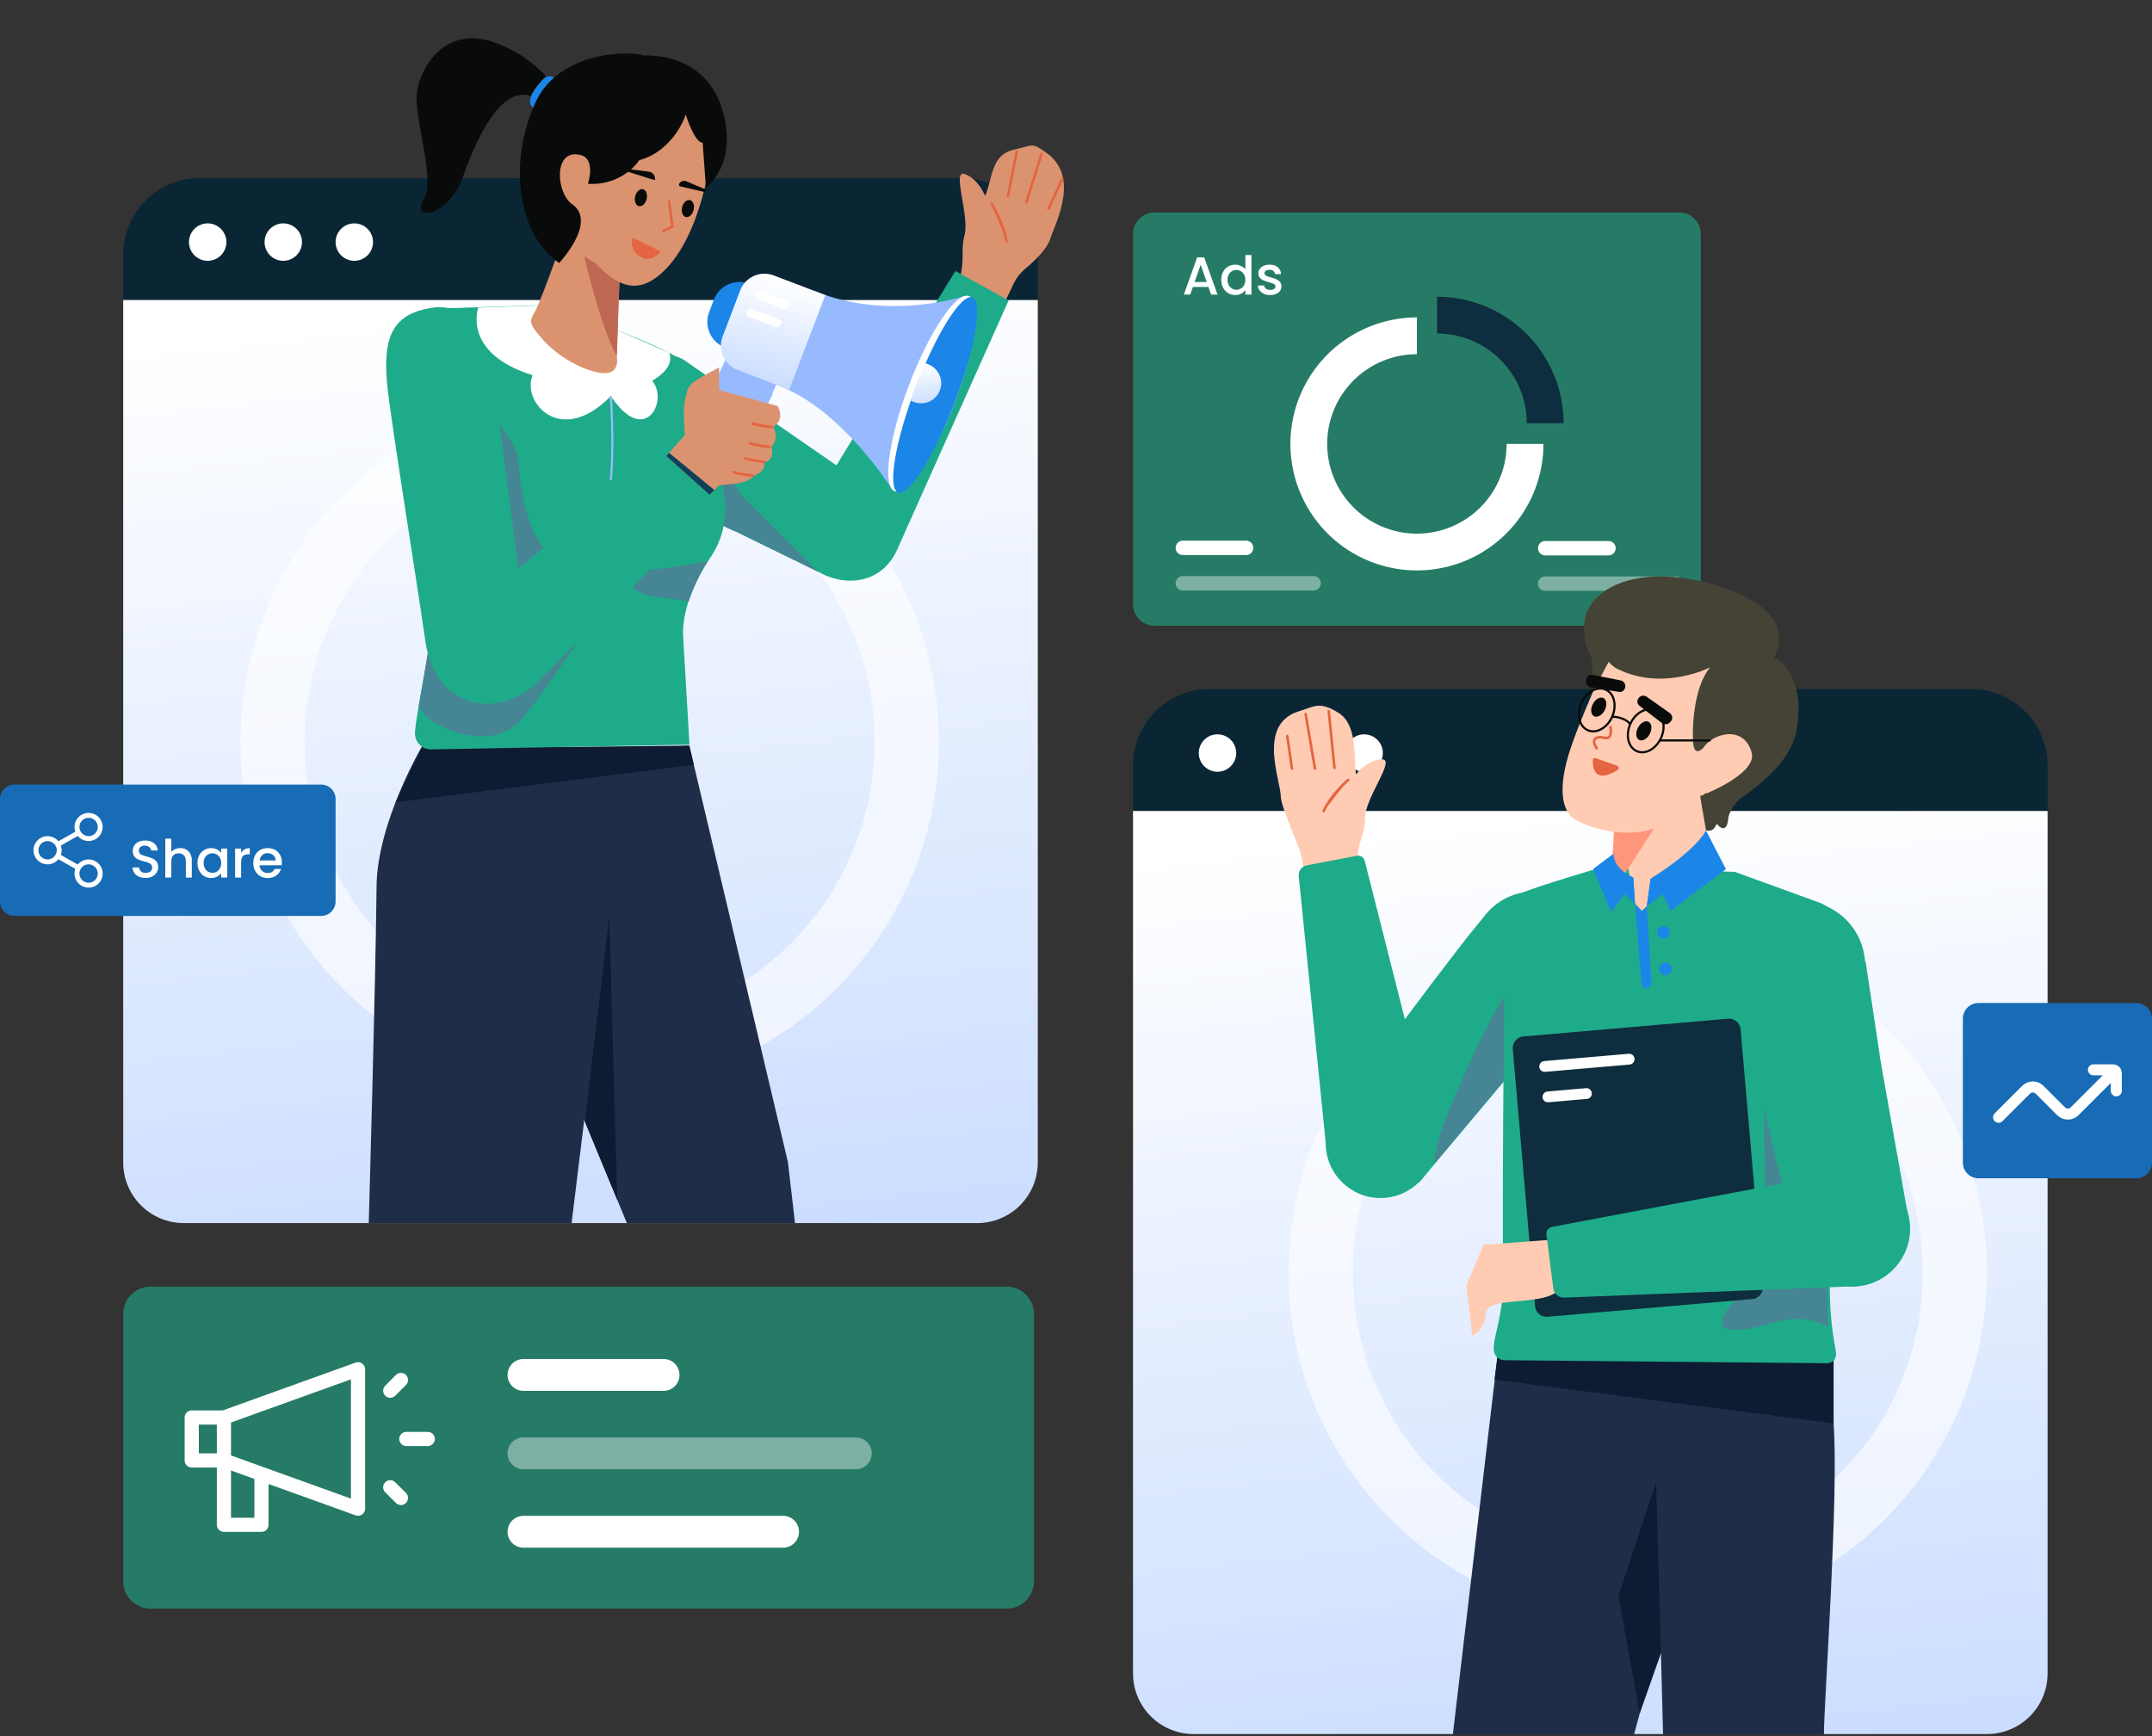 <svg width="487" height="393" viewBox="0 0 487 393" fill="none" xmlns="http://www.w3.org/2000/svg">
<rect x="0" y="0" width="487" height="393" fill="#333333" stroke="none"/>
<path d="M380.044 48.1H261.261C258.579 48.1 256.405 50.275 256.405 52.956V136.766C256.405 139.448 258.579 141.622 261.261 141.622H380.044C382.722 141.622 384.897 139.448 384.897 136.766V52.956C384.897 50.275 382.722 48.1 380.044 48.1Z" fill="#1EAB89" fill-opacity="0.6"/>
<path d="M273.467 64.952H269.95L269.346 66.668H267.907L270.917 58.256H272.512L275.521 66.668H274.071L273.467 64.952ZM273.08 63.828L271.715 59.924L270.337 63.828H273.08ZM276.371 63.308C276.371 62.639 276.508 62.047 276.782 61.531C277.064 61.016 277.443 60.617 277.918 60.335C278.401 60.045 278.937 59.9 279.525 59.9C279.961 59.9 280.387 59.996 280.807 60.19C281.233 60.375 281.572 60.625 281.822 60.939V57.724H283.212V66.668H281.822V65.665C281.596 65.987 281.282 66.253 280.879 66.463C280.484 66.672 280.029 66.777 279.513 66.777C278.933 66.777 278.401 66.632 277.918 66.342C277.443 66.043 277.064 65.633 276.782 65.109C276.508 64.577 276.371 63.977 276.371 63.308ZM281.822 63.332C281.822 62.873 281.725 62.474 281.532 62.136C281.346 61.797 281.101 61.539 280.795 61.362C280.488 61.185 280.158 61.096 279.803 61.096C279.449 61.096 279.119 61.185 278.812 61.362C278.506 61.531 278.257 61.785 278.063 62.124C277.878 62.454 277.785 62.849 277.785 63.308C277.785 63.767 277.878 64.17 278.063 64.516C278.257 64.863 278.506 65.129 278.812 65.315C279.126 65.492 279.457 65.58 279.803 65.58C280.158 65.58 280.488 65.492 280.795 65.315C281.101 65.137 281.346 64.879 281.532 64.541C281.725 64.194 281.822 63.791 281.822 63.332ZM287.439 66.777C286.915 66.777 286.444 66.684 286.025 66.499C285.614 66.305 285.287 66.048 285.046 65.725C284.804 65.395 284.675 65.028 284.659 64.625H286.085C286.109 64.907 286.242 65.145 286.484 65.338C286.734 65.524 287.044 65.617 287.415 65.617C287.801 65.617 288.099 65.544 288.309 65.399C288.526 65.246 288.635 65.053 288.635 64.819C288.635 64.569 288.514 64.384 288.273 64.263C288.039 64.142 287.664 64.009 287.149 63.864C286.649 63.727 286.242 63.594 285.928 63.465C285.614 63.336 285.339 63.139 285.106 62.873C284.88 62.607 284.768 62.256 284.768 61.822C284.768 61.467 284.872 61.145 285.082 60.854C285.292 60.557 285.589 60.323 285.976 60.154C286.371 59.984 286.822 59.9 287.33 59.9C288.087 59.9 288.695 60.093 289.155 60.48C289.622 60.859 289.872 61.378 289.904 62.039H288.526C288.502 61.741 288.381 61.503 288.164 61.326C287.946 61.149 287.652 61.06 287.281 61.06C286.919 61.06 286.641 61.129 286.447 61.266C286.254 61.403 286.157 61.584 286.157 61.809C286.157 61.987 286.222 62.136 286.351 62.256C286.48 62.377 286.637 62.474 286.822 62.547C287.008 62.611 287.281 62.696 287.644 62.8C288.127 62.929 288.523 63.062 288.829 63.199C289.143 63.328 289.413 63.522 289.638 63.779C289.864 64.037 289.981 64.38 289.989 64.807C289.989 65.185 289.884 65.524 289.675 65.822C289.465 66.12 289.167 66.354 288.78 66.523C288.402 66.692 287.955 66.777 287.439 66.777Z" fill="white"/>
<path d="M345.121 100.473C345.121 105.312 343.686 110.043 340.997 114.067C338.309 118.091 334.487 121.228 330.016 123.08C325.544 124.932 320.624 125.416 315.877 124.472C311.131 123.528 306.771 121.198 303.348 117.775C299.927 114.353 297.596 109.993 296.651 105.246C295.708 100.5 296.192 95.579 298.044 91.108C299.896 86.637 303.033 82.815 307.056 80.126C311.081 77.438 315.812 76.002 320.651 76.002" stroke="white" stroke-width="8.327" stroke-miterlimit="10"/>
<path d="M325.209 71.323C331.699 71.323 337.923 73.902 342.512 78.491C347.101 83.079 349.679 89.304 349.679 95.793" stroke="#0E2D3E" stroke-width="8.327" stroke-miterlimit="10"/>
<path d="M267.677 123.997H281.999" stroke="white" stroke-width="3.257" stroke-miterlimit="10" stroke-linecap="round"/>
<path opacity="0.4" d="M267.677 132.015H297.276" stroke="white" stroke-width="3.257" stroke-miterlimit="10" stroke-linecap="round"/>
<path d="M349.679 124.078H364.002" stroke="white" stroke-width="3.257" stroke-miterlimit="10" stroke-linecap="round"/>
<path opacity="0.4" d="M349.679 132.096H379.279" stroke="white" stroke-width="3.257" stroke-miterlimit="10" stroke-linecap="round"/>
<path d="M45.151 40.306H217.585C222.165 40.306 226.557 42.125 229.795 45.363C233.034 48.602 234.853 52.994 234.853 57.574V67.909H27.883V57.574C27.883 52.994 29.703 48.602 32.941 45.363C36.179 42.125 40.572 40.306 45.151 40.306Z" fill="#0A2635"/>
<path d="M27.883 67.909H234.853V263.108C234.853 266.746 233.408 270.235 230.835 272.808C228.263 275.38 224.773 276.826 221.135 276.826H41.601C37.963 276.826 34.474 275.38 31.901 272.808C29.328 270.235 27.883 266.746 27.883 263.108V67.909Z" fill="url(#paint0_linear_867_1270)"/>
<path opacity="0.6" d="M133.429 239.614C173.062 239.614 205.191 207.485 205.191 167.851C205.191 128.218 173.062 96.089 133.429 96.089C93.795 96.089 61.666 128.218 61.666 167.851C61.666 207.485 93.795 239.614 133.429 239.614Z" stroke="white" stroke-width="14.528" stroke-miterlimit="10"/>
<path d="M46.998 59.028C49.338 59.028 51.234 57.132 51.234 54.792C51.234 52.453 49.338 50.557 46.998 50.557C44.659 50.557 42.763 52.453 42.763 54.792C42.763 57.132 44.659 59.028 46.998 59.028Z" fill="white"/>
<path d="M64.106 59.028C66.446 59.028 68.342 57.132 68.342 54.792C68.342 52.453 66.446 50.557 64.106 50.557C61.767 50.557 59.871 52.453 59.871 54.792C59.871 57.132 61.767 59.028 64.106 59.028Z" fill="white"/>
<path d="M80.181 59.028C82.52 59.028 84.417 57.132 84.417 54.792C84.417 52.453 82.52 50.557 80.181 50.557C77.842 50.557 75.945 52.453 75.945 54.792C75.945 57.132 77.842 59.028 80.181 59.028Z" fill="white"/>
<path d="M273.673 155.95H446.108C450.685 155.95 455.077 157.77 458.317 161.008C461.557 164.246 463.373 168.639 463.373 173.218V183.554H256.405V173.218C256.405 168.639 258.224 164.246 261.462 161.008C264.701 157.77 269.093 155.95 273.673 155.95Z" fill="#0A2635"/>
<path d="M256.405 183.554H463.373V378.753C463.373 382.391 461.929 385.88 459.358 388.453C456.786 391.025 453.295 392.471 449.658 392.471H270.123C266.485 392.471 262.995 391.025 260.423 388.453C257.85 385.88 256.405 382.391 256.405 378.753V183.554Z" fill="url(#paint1_linear_867_1270)"/>
<path opacity="0.6" d="M370.642 359.774C410.277 359.774 442.404 327.645 442.404 288.012C442.404 248.379 410.277 216.25 370.642 216.25C331.009 216.25 298.88 248.379 298.88 288.012C298.88 327.645 331.009 359.774 370.642 359.774Z" stroke="white" stroke-width="14.528" stroke-miterlimit="10"/>
<path d="M275.52 174.673C277.859 174.673 279.756 172.777 279.756 170.437C279.756 168.098 277.859 166.202 275.52 166.202C273.181 166.202 271.284 168.098 271.284 170.437C271.284 172.777 273.181 174.673 275.52 174.673Z" fill="white"/>
<path d="M292.628 174.673C294.967 174.673 296.864 172.777 296.864 170.437C296.864 168.098 294.967 166.202 292.628 166.202C290.289 166.202 288.393 168.098 288.393 170.437C288.393 172.777 290.289 174.673 292.628 174.673Z" fill="white"/>
<path d="M308.703 174.673C311.042 174.673 312.939 172.777 312.939 170.437C312.939 168.098 311.042 166.202 308.703 166.202C306.364 166.202 304.468 168.098 304.468 170.437C304.468 172.777 306.364 174.673 308.703 174.673Z" fill="white"/>
<path d="M338.991 306.072L328.785 392.519H369.791L393.192 306.585L338.991 306.072Z" fill="#1F2D49"/>
<path d="M371.077 387.794L366.254 361.255L375.815 332.28H390.631L371.077 387.794Z" fill="#0D1B33"/>
<path d="M414.95 306.585C414.66 311.773 414.66 316.974 414.95 322.162C416.147 338.932 412.728 386.075 412.757 392.519H376.348C376.195 383.591 373.928 306.952 373.928 306.952L414.95 306.585Z" fill="#1F2D49"/>
<path d="M338.214 312.267L414.95 322.162V306.585L338.991 306.072L338.214 312.267Z" fill="#0D1B33"/>
<path d="M352.759 218.398C354.901 207.825 349.864 208.097 348.188 206.416C348.188 206.416 341.9 201.231 337.108 206.064C332.036 211.177 302.962 250.896 302.962 250.896L321.154 267.627L324.573 263.546L333.431 252.982L342.904 241.692L344.081 240.406L356.862 225.931C356.862 225.931 351.548 223.965 352.759 218.398Z" fill="#1EAB89"/>
<path d="M360.367 220.2C362.819 212.879 358.872 204.955 351.551 202.503C344.229 200.051 336.306 203.998 333.854 211.32C331.402 218.641 335.349 226.564 342.671 229.016C349.992 231.468 357.915 227.521 360.367 220.2Z" fill="#1EAB89"/>
<path d="M343.914 240.35C344.28 238.141 345.014 233.721 345.803 229.692L350.001 210.196C350.001 210.196 338.728 226.856 333.535 238.461C329.689 247.157 325.228 256.02 324.49 263.518L333.346 252.954L342.82 241.664L343.914 240.35Z" fill="#468593"/>
<path d="M307.381 199.411C306.435 190.47 308.868 190.036 308.901 185.188C308.918 180.451 316.072 171.68 312.659 171.858C309.248 172.035 306.852 175.295 306.852 175.295C306.346 171.045 307.201 163.973 302.852 161.304C298.503 158.636 297.479 159.928 293.938 160.989C284.484 163.892 289.761 176.402 289.858 180.367C289.943 182.862 294.332 192.195 294.531 193.917L295.928 200.554L307.381 199.411Z" fill="#FFCCB3"/>
<path d="M301.993 173.793L300.7 160.959L301.993 173.793Z" fill="#E56441"/>
<path d="M301.993 173.793L300.7 160.959" stroke="#E56441" stroke-width="0.582" stroke-linecap="round"/>
<path d="M297.571 173.936L295.468 161.607L297.571 173.936Z" fill="#E56441"/>
<path d="M297.571 173.936L295.468 161.607" stroke="#E56441" stroke-width="0.582" stroke-linecap="round"/>
<path d="M292.375 173.964L291.312 166.586L292.375 173.964Z" fill="#E56441"/>
<path d="M292.375 173.964L291.312 166.586" stroke="#E56441" stroke-width="0.582" stroke-linecap="round"/>
<path d="M299.542 183.591C301.087 179.981 305.095 176.505 305.095 176.505L299.542 183.591Z" fill="#E56441"/>
<path d="M299.542 183.591C301.087 179.981 305.095 176.505 305.095 176.505" stroke="#E56441" stroke-width="0.582" stroke-linecap="round"/>
<path d="M323.945 254.461L308.818 194.743C308.712 194.384 308.478 194.078 308.159 193.883C307.841 193.688 307.462 193.617 307.095 193.685L295.688 195.859C295.142 195.969 294.658 196.278 294.328 196.726C293.998 197.173 293.846 197.727 293.902 198.28L300.186 260.369L323.945 254.461Z" fill="#1EAB89"/>
<path d="M312.406 271.149C319.247 271.149 324.793 265.603 324.793 258.762C324.793 251.92 319.247 246.374 312.406 246.374C305.564 246.374 300.018 251.92 300.018 258.762C300.018 265.603 305.564 271.149 312.406 271.149Z" fill="#1EAB89"/>
<path d="M362.412 196.3C362.412 196.3 348.251 200.478 344.688 201.969C341.124 203.459 340.887 209.422 340.649 213.645C340.483 216.604 339.923 261.367 340.143 289.509C340.19 295.521 339.069 299.336 338.348 302.677C338.151 303.568 338.044 304.476 338.029 305.388C338.024 305.708 338.083 306.026 338.202 306.324C338.32 306.621 338.497 306.893 338.72 307.122C338.944 307.352 339.211 307.535 339.506 307.661C339.8 307.787 340.117 307.853 340.437 307.857L412.936 308.535C412.936 308.535 416.152 309.002 415.377 305.334C414.607 301.322 414.185 297.251 414.118 293.166C413.391 263.937 413.256 214.985 412.941 212.668C412.466 209.19 416.2 206.195 412.151 204.444L392.602 197.332L362.412 196.3Z" fill="#1EAB89"/>
<path d="M398.626 228.61C398.626 228.61 399.725 269.124 399.493 282.629C399.352 291.044 389.73 294.608 389.701 299.481C389.686 302.363 397.478 300.57 400.916 299.449C408.65 296.93 413.74 300.352 413.74 300.352L411.677 226.525L398.626 228.61Z" fill="#468593"/>
<path d="M365.685 181.981L370.007 204.561L371.535 206.177C371.535 206.177 370.93 206.901 372.667 205.159C376.763 201.052 387.551 196.047 387.105 194.435C386.466 192.124 384.611 177.73 384.611 177.73L365.685 181.981Z" fill="#FFCCB3"/>
<path d="M365.508 183.482H376.898L364.387 202.914L365.508 183.482Z" fill="#FF967C"/>
<path d="M398.49 173.65C401.817 165.408 391.652 164.362 389.895 164.254C388.137 164.145 389.313 150.809 389.313 150.809C389.313 150.809 371.349 141.76 366.276 143.916C366.276 143.916 358.993 158.992 355.551 169.012C352.11 179.031 353.597 184.424 357.211 185.882C362.005 188.303 368.302 189.072 372.805 187.958C380.824 185.976 385.914 179.575 385.914 179.575C386.049 179.555 386.127 179.546 386.127 179.546C386.127 179.546 395.352 181.435 398.49 173.65Z" fill="#FFCCB3"/>
<path d="M393.662 180.894C400.146 176.369 405.599 171.309 406.631 164.888C408.713 151.949 401.454 148.821 401.454 148.821C406.282 139.653 395.27 134.701 389.589 132.852C370.815 126.743 359.368 133.372 358.569 140.638C358.23 143.68 358.718 146.532 360.261 148.87C360.208 151.113 360.44 153.353 360.952 155.537L364.055 149.793C364.663 150.573 365.461 151.184 366.373 151.566C376.57 156.425 387.032 151.039 387.032 151.039C382.955 155.751 382.926 166.184 383.187 168.364C383.565 171.506 385.507 169.21 385.507 169.21C387.42 166.121 394.529 163.869 396.389 170.275C397.841 175.267 384.747 180.18 384.747 180.18L386.059 187.959C388.5 188.458 388.137 185.879 388.786 186.74C389.434 187.601 390.81 188.155 391.076 185.513C391.342 182.871 393.667 180.891 393.667 180.891L393.662 180.894Z" fill="#454336"/>
<path d="M373.349 166.11C373.936 164.976 373.809 163.745 373.066 163.36C372.323 162.976 371.245 163.584 370.658 164.718C370.072 165.852 370.199 167.083 370.942 167.468C371.685 167.852 372.763 167.244 373.349 166.11Z" fill="#080B09"/>
<path d="M363.144 160.748C363.731 159.614 363.604 158.383 362.861 157.998C362.118 157.614 361.04 158.222 360.453 159.356C359.866 160.49 359.993 161.721 360.736 162.106C361.48 162.49 362.558 161.882 363.144 160.748Z" fill="#080B09"/>
<path d="M364.433 164.524C364.433 164.524 365.084 167.484 363.124 167C361.269 166.474 359.891 167.276 361.344 169.363" stroke="#E56441" stroke-width="0.582" stroke-linecap="round"/>
<path d="M360.998 171.817L361.005 171.82L361.013 171.823C362.146 172.216 364.408 173.001 365.905 173.549L365.908 173.55C365.956 173.567 365.999 173.597 366.032 173.637C366.065 173.677 366.085 173.725 366.093 173.776C366.1 173.827 366.093 173.879 366.072 173.927C366.053 173.972 366.021 174.013 365.981 174.042C365.543 174.324 364.979 174.647 364.381 174.897C363.777 175.149 363.158 175.317 362.607 175.303C362.067 175.289 361.601 175.1 361.263 174.639C360.916 174.165 360.68 173.372 360.687 172.101L360.688 172.081L360.684 172.062C360.679 172.022 360.683 171.981 360.698 171.943C360.713 171.906 360.738 171.873 360.77 171.847C360.802 171.823 360.839 171.807 360.88 171.801C360.92 171.796 360.961 171.801 360.998 171.817Z" fill="#E56441" stroke="#E56441" stroke-width="0.484"/>
<path d="M378.2 163.156L378.034 163.345C377.815 163.643 377.487 163.841 377.123 163.897C376.758 163.953 376.386 163.864 376.087 163.647L371.057 159.784C370.806 159.608 370.63 159.343 370.564 159.042C370.499 158.742 370.549 158.428 370.704 158.164C370.791 157.996 370.914 157.85 371.062 157.734C371.21 157.617 371.381 157.534 371.564 157.488C371.746 157.443 371.937 157.437 372.122 157.471C372.308 157.504 372.483 157.577 372.639 157.684L377.837 161.357C377.981 161.449 378.105 161.57 378.202 161.711C378.299 161.852 378.366 162.012 378.4 162.18C378.434 162.348 378.434 162.521 378.4 162.688C378.365 162.856 378.298 163.015 378.2 163.156Z" fill="#080B09"/>
<path d="M360.517 152.76L366.761 153.993C366.945 154.031 367.119 154.109 367.271 154.22C367.423 154.331 367.551 154.473 367.644 154.637C367.737 154.8 367.794 154.982 367.812 155.169C367.83 155.357 367.808 155.546 367.747 155.724C367.662 156.02 367.469 156.272 367.207 156.432C366.944 156.592 366.632 156.647 366.33 156.587L360.064 155.605C359.701 155.538 359.38 155.331 359.169 155.028C358.959 154.725 358.876 154.351 358.941 153.988L358.963 153.736C358.998 153.569 359.066 153.41 359.164 153.27C359.262 153.129 359.387 153.009 359.532 152.918C359.677 152.827 359.839 152.766 360.009 152.739C360.178 152.712 360.351 152.718 360.517 152.76Z" fill="#080B09"/>
<path d="M391.066 230.568L344.725 234.582C343.285 234.707 342.219 235.975 342.344 237.415L347.387 295.644C347.512 297.083 348.78 298.15 350.22 298.025L396.558 294.011C398.001 293.887 399.066 292.618 398.94 291.179L393.899 232.95C393.773 231.51 392.505 230.444 391.066 230.568Z" fill="#0E2D3E"/>
<path d="M349.564 241.374L368.674 239.72" stroke="white" stroke-width="2.445" stroke-miterlimit="10" stroke-linecap="round"/>
<path d="M350.3 248.259L359.011 247.504" stroke="white" stroke-width="2.445" stroke-miterlimit="10" stroke-linecap="round"/>
<path d="M413.275 215.84C406.142 206.908 402.936 211.186 400.427 211.404C400.427 211.404 391.938 212.986 392.606 220.167C393.313 227.766 405.808 278.402 405.808 278.402L432.026 276.431L430.781 269.449L428.224 255.067L425.498 239.691L425.251 237.86L422.186 217.631C422.186 217.631 416.97 220.61 413.275 215.84Z" fill="#1EAB89"/>
<path d="M415.038 231.259C422.011 226.978 424.19 217.856 419.914 210.884C415.633 203.912 406.51 201.73 399.536 206.011C392.568 210.291 390.384 219.413 394.664 226.385C398.945 233.357 408.064 235.539 415.038 231.259Z" fill="#1EAB89"/>
<path d="M352.273 280.504L335.74 281.734L331.832 290.952L333.168 302.331C333.168 302.331 336.013 301.172 336.307 297.147C336.602 293.121 349.763 295.977 353.204 291.556" fill="#FFCCB3"/>
<path d="M415.338 265.593L351.194 277.685C350.808 277.773 350.469 278.002 350.242 278.325C350.015 278.649 349.915 279.045 349.963 279.438L351.516 291.644C351.597 292.228 351.892 292.761 352.344 293.139C352.795 293.517 353.371 293.714 353.96 293.691L420.035 291.106L415.338 265.593Z" fill="#1EAB89"/>
<path d="M419.135 291.205C426.384 291.205 432.258 285.328 432.258 278.079C432.258 270.83 426.384 264.953 419.135 264.953C411.885 264.953 406.006 270.83 406.006 278.079C406.006 285.328 411.885 291.205 419.135 291.205Z" fill="#1EAB89"/>
<path d="M155.99 168.767L178.304 262.996L179.912 276.826H141.862L116.705 215.974L121.352 170.378L155.99 168.767Z" fill="#1F2D49"/>
<path d="M132.367 253.859L137.87 207.302L139.691 271.573L132.367 253.859Z" fill="#0D1B33"/>
<path d="M95.757 168.473C95.757 168.473 85.352 185.951 85.216 200.588C85.011 222.556 83.445 276.826 83.445 276.826H129.353L137.87 207.302L125.569 168.473H95.757Z" fill="#1F2D49"/>
<path d="M155.99 168.767L95.399 169.389L89.511 181.575L157.013 173.091L155.99 168.767Z" fill="#0D1B33"/>
<path d="M225.873 71.581L229.099 64.819C229.742 63.261 230.752 61.88 232.042 60.794C234.011 59.194 236.95 56.372 237.672 54.041C238.899 50.319 244.642 39.729 236.424 34.308C233.384 32.309 234.136 32.775 229.203 33.948C224.271 35.121 224.65 40.425 222.921 44.335C222.921 44.335 221.506 40.58 218.38 39.414C215.253 38.249 219.466 48.667 218.271 53.234C217.077 57.801 219.12 58.975 215.734 67.284L225.873 71.581Z" fill="#DB936F"/>
<path d="M230.087 34.373L228.088 44.389L230.087 34.373Z" fill="#E56441"/>
<path d="M230.087 34.373L228.088 44.389" stroke="#E56441" stroke-width="0.584" stroke-linecap="round"/>
<path d="M235.693 34.833L232.273 45.784L235.693 34.833Z" fill="#E56441"/>
<path d="M235.693 34.833L232.273 45.784" stroke="#E56441" stroke-width="0.584" stroke-linecap="round"/>
<path d="M240.398 40.492L237.292 47.266L240.398 40.492Z" fill="#E56441"/>
<path d="M240.398 40.492L237.292 47.266" stroke="#E56441" stroke-width="0.584" stroke-linecap="round"/>
<path d="M224.415 46.173C224.415 46.173 227.197 50.671 227.754 54.577L224.415 46.173Z" fill="#E56441"/>
<path d="M224.415 46.173C224.415 46.173 227.197 50.671 227.754 54.577" stroke="#E56441" stroke-width="0.584" stroke-linecap="round"/>
<path d="M139.08 80.929C143.977 79.858 151.344 79.251 154.807 81.487L189.288 105.322L216.202 61.334L228.25 68L203.484 123.365C199.843 132.801 190.765 132.66 185.218 129.442L167.227 120.648L139.08 80.929Z" fill="#1EAB89"/>
<path d="M160.978 103.816C160.978 103.816 160.91 100.98 167.599 111.909L185.218 129.442L167.227 120.648C150.778 114.038 155.924 106.434 160.978 103.816Z" fill="#468593"/>
<path d="M138.72 74.34C138.72 74.34 150.934 79.173 152.799 80.665C154.664 82.157 156.435 94.333 159.605 100.114C162.776 105.895 167.414 116.566 160.64 126.367C153.865 136.168 154.586 143.952 154.586 143.952L156.028 168.538L97.647 169.614C97.133 169.63 96.621 169.537 96.146 169.34C95.671 169.144 95.242 168.849 94.89 168.475C94.537 168.101 94.267 167.656 94.099 167.17C93.931 166.684 93.868 166.167 93.914 165.655C94.563 158.487 97.526 148.42 97.759 137.006C98.075 121.536 98.311 69.847 98.311 69.847L123.743 69.049C128.865 69.932 138.72 74.34 138.72 74.34Z" fill="#1EAB89"/>
<path d="M160.245 126.949C160.245 126.949 152.282 128.661 145.671 129.005C139.061 129.349 142.496 134.497 148.567 135.129C154.637 135.762 155.813 136.195 155.813 136.195C156.913 132.946 158.401 129.841 160.245 126.949Z" fill="#468593"/>
<path d="M96.799 147.913L94.755 159.764C94.755 159.764 96.104 163.299 102.393 165.468C108.682 167.636 114.321 166.985 118.007 162.864C121.694 158.744 134.539 139.713 134.539 139.713L96.799 147.913Z" fill="#468593"/>
<path d="M108.32 90.976C108.32 90.976 116.828 98.734 117.329 104.489C117.829 110.245 118.986 126.292 129.92 127.893C143.322 129.854 146.83 131.765 140.618 133.266C134.405 134.768 120.305 132.335 120.305 138.771C120.305 143.352 114.826 146.779 112.073 144.277C109.321 141.774 87.397 103.738 108.32 90.976Z" fill="#468593"/>
<path d="M164.904 79.835L158.267 94.183L170.28 99.32L177.455 83.03L164.904 79.835Z" fill="#96BAFD"/>
<path d="M162.731 86.965L174.913 89.102L173.379 91.978L162.731 88.265V86.965Z" fill="#96BAFD"/>
<path d="M169.54 64.231C166.348 63.016 162.775 64.618 161.56 67.81L160.474 70.663C159.258 73.855 160.861 77.428 164.053 78.643C167.245 79.859 170.818 78.256 172.033 75.064L173.119 72.211C174.334 69.019 172.732 65.446 169.54 64.231Z" fill="#1C85E8"/>
<path d="M184.321 65.851C201.271 72.867 218.508 66.929 218.508 66.929L201.805 110.652C201.805 110.652 190.7 92.787 176.169 87.264C170.814 85.229 184.321 65.851 184.321 65.851Z" fill="#96BAFD"/>
<path d="M216.06 91.072C220.704 78.876 222.152 68.107 219.294 67.019C216.437 65.931 210.357 74.936 205.713 87.132C201.07 99.328 199.622 110.097 202.479 111.185C205.337 112.273 211.417 103.268 216.06 91.072Z" fill="white"/>
<path d="M216.062 91.07C220.705 78.875 222.487 68.233 220.042 67.302C217.596 66.371 211.85 75.504 207.207 87.699C202.564 99.895 200.782 110.537 203.227 111.468C205.672 112.399 211.418 103.267 216.062 91.07Z" fill="#1C85E8"/>
<path d="M175.068 62.328L186.768 66.783L178.616 88.196L166.916 83.741C166.197 83.467 165.539 83.055 164.98 82.527C164.421 81.999 163.97 81.366 163.656 80.664C163.341 79.962 163.168 79.205 163.145 78.436C163.123 77.667 163.253 76.902 163.526 76.183L167.51 65.718C167.784 65 168.197 64.342 168.725 63.782C169.252 63.223 169.886 62.773 170.588 62.458C171.289 62.143 172.046 61.97 172.815 61.947C173.584 61.925 174.35 62.055 175.068 62.328Z" fill="url(#paint2_linear_867_1270)"/>
<path d="M178.101 68.124L172.191 65.873C171.689 65.682 171.127 65.934 170.935 66.437C170.744 66.94 170.996 67.502 171.499 67.693L177.409 69.944C177.911 70.135 178.474 69.883 178.665 69.38C178.856 68.877 178.604 68.315 178.101 68.124Z" fill="white"/>
<path d="M176.136 72.17L170.226 69.919C169.723 69.728 169.161 69.98 168.969 70.483C168.778 70.986 169.03 71.548 169.533 71.739L175.443 73.99C175.946 74.181 176.508 73.929 176.699 73.426C176.89 72.923 176.638 72.361 176.136 72.17Z" fill="white"/>
<path d="M209.46 82.21L210.184 82.511C211.267 82.961 212.135 83.811 212.608 84.885C213.081 85.958 213.123 87.172 212.724 88.276C212.51 88.867 212.177 89.409 211.744 89.865C211.311 90.322 210.788 90.684 210.209 90.929C209.629 91.174 209.005 91.296 208.376 91.289C207.747 91.281 207.126 91.143 206.552 90.884L206.117 90.687C206.117 90.687 207.405 85.735 209.46 82.21Z" fill="url(#paint3_linear_867_1270)"/>
<path d="M149.372 104.788L154.981 98.464C154.981 98.464 154.471 92.855 154.981 90.713C155.491 88.572 155.49 87.653 156.918 86.531C158.346 85.41 162.731 83.166 162.731 83.166V88.265L175.95 91.886C175.95 91.886 177.883 94.956 174.913 96.634C176.568 99.127 174.529 101.204 174.529 101.204C174.529 101.204 175.577 104.055 172.977 104.6C172.977 104.6 173.439 106.738 170.626 107.643C170.626 107.643 169.791 109.045 166.436 109.464C165.513 109.58 162.732 109.83 162.732 109.83L157.429 115.088L149.372 104.788Z" fill="#DB936F"/>
<path d="M150.754 103.23L160.55 111.994L161.653 110.9L151.413 102.487L150.754 103.23Z" fill="#0E405B"/>
<path d="M174.65 96.639C174.65 96.639 171.724 96.37 170.34 95.872L174.65 96.639Z" fill="#E56441"/>
<path d="M174.65 96.639C174.65 96.639 171.724 96.37 170.34 95.872" stroke="#E56441" stroke-width="0.584" stroke-linecap="round"/>
<path d="M174.105 101.117C174.105 101.117 171.179 100.847 169.796 100.349L174.105 101.117Z" fill="#E56441"/>
<path d="M174.105 101.117C174.105 101.117 171.179 100.847 169.796 100.349" stroke="#E56441" stroke-width="0.584" stroke-linecap="round"/>
<path d="M172.955 104.521C172.955 104.521 170.029 104.252 168.646 103.754L172.955 104.521Z" fill="#E56441"/>
<path d="M172.955 104.521C172.955 104.521 170.029 104.252 168.646 103.754" stroke="#E56441" stroke-width="0.584" stroke-linecap="round"/>
<path d="M170.34 107.622C170.34 107.622 167.414 107.352 166.031 106.855L170.34 107.622Z" fill="#E56441"/>
<path d="M170.34 107.622C170.34 107.622 167.414 107.352 166.031 106.855" stroke="#E56441" stroke-width="0.584" stroke-linecap="round"/>
<path d="M111.215 81.95C111.215 81.95 108.665 67.614 97.197 69.744C89.507 71.172 86.495 75.462 87.607 86.898C88.384 94.894 94.179 130.553 96.263 145.121C98.401 160.071 111.707 162.709 120.688 155.274L162.361 113.613L149.537 102.142L117.314 128.647L111.215 81.95Z" fill="#1EAB89"/>
<path fill-rule="evenodd" clip-rule="evenodd" d="M151.41 79.834L139.777 74.763C137.691 85.07 138.583 82.892 137.145 83.667C137.145 83.667 124.872 84.135 121.709 69.161L108.236 69.608C108.236 69.608 104.456 79.913 120.518 84.916C117.992 90.955 126.876 101.285 138.222 89.646C146.084 101.366 151.368 90.434 147.572 86.191C153.246 82.887 151.41 79.834 151.41 79.834Z" fill="white"/>
<path d="M140.266 61.462L139.579 80.68C139.579 80.68 140.519 84.889 136.2 84.422C131.881 83.955 126.066 80.554 122.797 76.818C119.529 73.083 119.752 72.783 121.152 70.332C122.553 67.881 129.131 49.197 129.131 49.197L140.266 61.462Z" fill="#DB936F"/>
<path d="M140.168 63.074L132.204 58.002C132.204 58.002 135.732 73.489 139.579 80.68L140.168 63.074Z" fill="#BE6853"/>
<path d="M160.943 34.588C160.943 34.588 159.027 53.105 150.017 61.536C144.142 67.035 138.754 65.626 130.721 54.622C123.355 44.532 122.707 39.625 122.707 39.625L130.492 22.11C130.492 22.11 161.86 17.645 160.943 34.588Z" fill="#DB936F"/>
<path d="M143.291 54.122L149.132 56.988C149.106 57.018 149.077 57.05 149.045 57.084C148.865 57.276 148.603 57.525 148.272 57.749C147.614 58.197 146.707 58.539 145.643 58.193C144.006 57.49 143.449 56.401 143.286 55.499C143.203 55.041 143.221 54.624 143.26 54.321C143.269 54.247 143.28 54.181 143.291 54.122Z" fill="#E56441" stroke="#E56441" stroke-width="0.484"/>
<path d="M156.965 47.524C157.226 46.468 156.856 45.468 156.139 45.291C155.423 45.114 154.63 45.827 154.369 46.883C154.108 47.94 154.478 48.94 155.195 49.116C155.912 49.294 156.704 48.58 156.965 47.524Z" fill="#080B09"/>
<path d="M146.337 45.061C146.598 44.005 146.228 43.005 145.512 42.828C144.795 42.651 144.002 43.364 143.742 44.42C143.481 45.477 143.851 46.477 144.567 46.653C145.284 46.831 146.077 46.117 146.337 45.061Z" fill="#080B09"/>
<path d="M159.318 43.42L153.91 42.179C153.819 42.15 153.743 42.09 153.694 42.008C153.645 41.927 153.627 41.831 153.643 41.738C153.703 41.579 153.795 41.434 153.913 41.311C154.031 41.189 154.172 41.091 154.329 41.025C154.485 40.958 154.654 40.924 154.824 40.925C154.994 40.925 155.162 40.96 155.318 41.027L159.559 42.824C159.912 42.911 159.76 43.529 159.318 43.42Z" fill="#080B09"/>
<path d="M141.158 38.579L148.202 40.786C148.249 40.566 148.25 40.339 148.204 40.119C148.157 39.899 148.066 39.691 147.934 39.508C147.803 39.326 147.634 39.173 147.44 39.059C147.246 38.946 147.03 38.874 146.806 38.849L141.178 38.116C141.002 38.072 140.893 38.514 141.158 38.579Z" fill="#080B09"/>
<path d="M151.402 45.584L152.166 51.287L150.151 52.26" stroke="#E56441" stroke-width="0.593" stroke-linecap="round"/>
<path d="M227.792 291.208H34.074C30.655 291.208 27.883 293.98 27.883 297.398V357.892C27.883 361.312 30.655 364.084 34.074 364.084H227.792C231.211 364.084 233.983 361.312 233.983 357.892V297.398C233.983 293.98 231.211 291.208 227.792 291.208Z" fill="#1EAB89" fill-opacity="0.6"/>
<path d="M72.672 177.575H3.274C1.465 177.575 0 179.041 0 180.849V204.029C0 205.836 1.465 207.302 3.274 207.302H72.672C74.48 207.302 75.945 205.836 75.945 204.029V180.849C75.945 179.041 74.48 177.575 72.672 177.575Z" fill="#186BB5"/>
<path d="M91.949 327.287H96.805C97.229 327.286 97.636 327.117 97.936 326.816C98.236 326.516 98.405 326.108 98.405 325.684C98.405 325.259 98.236 324.852 97.936 324.551C97.636 324.251 97.229 324.082 96.805 324.081H91.949C91.523 324.081 91.116 324.25 90.815 324.55C90.515 324.851 90.346 325.258 90.346 325.684C90.346 326.109 90.515 326.517 90.815 326.817C91.116 327.118 91.523 327.287 91.949 327.287Z" fill="white"/>
<path d="M82.626 309.902C82.626 309.645 82.564 309.391 82.445 309.163C82.327 308.935 82.155 308.739 81.945 308.59C81.734 308.443 81.491 308.348 81.236 308.313C80.981 308.279 80.722 308.307 80.48 308.394L50.394 319.225H43.389C42.964 319.225 42.557 319.394 42.256 319.695C41.956 319.995 41.787 320.403 41.787 320.828V330.539C41.787 330.965 41.956 331.372 42.256 331.673C42.557 331.973 42.964 332.142 43.389 332.142H49.071V345.107C49.071 345.318 49.112 345.527 49.193 345.721C49.273 345.915 49.391 346.092 49.54 346.241C49.689 346.39 49.866 346.508 50.06 346.588C50.255 346.669 50.463 346.71 50.673 346.71H59.171C59.382 346.71 59.59 346.668 59.785 346.588C59.979 346.508 60.156 346.39 60.305 346.241C60.453 346.092 60.571 345.915 60.652 345.721C60.733 345.526 60.774 345.318 60.774 345.107V335.879L80.48 342.974C80.722 343.061 80.981 343.088 81.236 343.054C81.491 343.019 81.734 342.925 81.944 342.777C82.155 342.629 82.327 342.433 82.445 342.204C82.564 341.976 82.626 341.723 82.626 341.465V309.902ZM44.992 328.936V322.43H49.071V328.936H44.992ZM57.569 343.504H52.276V332.82L57.569 334.725V343.504ZM52.276 329.413V321.954L79.42 312.183V339.185L52.276 329.413Z" fill="white"/>
<path d="M91.868 337.904L89.44 335.476C89.291 335.327 89.115 335.209 88.92 335.129C88.726 335.048 88.517 335.007 88.307 335.007C88.096 335.007 87.888 335.048 87.693 335.129C87.499 335.209 87.322 335.327 87.173 335.476C87.025 335.625 86.906 335.801 86.826 335.996C86.746 336.19 86.704 336.399 86.704 336.609C86.704 336.82 86.746 337.029 86.826 337.223C86.906 337.417 87.025 337.594 87.173 337.743L89.601 340.171C89.75 340.32 89.927 340.438 90.121 340.518C90.316 340.599 90.524 340.64 90.735 340.64C90.945 340.64 91.154 340.599 91.348 340.518C91.543 340.438 91.719 340.32 91.868 340.171C92.017 340.022 92.135 339.845 92.215 339.651C92.296 339.456 92.337 339.248 92.337 339.037C92.337 338.827 92.296 338.618 92.215 338.424C92.135 338.23 92.017 338.053 91.868 337.904Z" fill="white"/>
<path d="M87.173 315.891C87.474 316.192 87.882 316.36 88.307 316.36C88.732 316.36 89.14 316.192 89.44 315.891L91.868 313.463C92.169 313.163 92.337 312.755 92.337 312.33C92.337 311.905 92.169 311.497 91.868 311.197C91.567 310.896 91.16 310.727 90.734 310.727C90.31 310.727 89.902 310.896 89.601 311.197L87.173 313.624C86.873 313.925 86.704 314.333 86.704 314.758C86.704 315.183 86.873 315.591 87.173 315.891Z" fill="white"/>
<path d="M118.465 311.188H150.167" stroke="white" stroke-width="7.21" stroke-miterlimit="10" stroke-linecap="round"/>
<path d="M118.465 346.685H177.213" stroke="white" stroke-width="7.21" stroke-miterlimit="10" stroke-linecap="round"/>
<path opacity="0.4" d="M118.465 328.936H193.665" stroke="white" stroke-width="7.21" stroke-miterlimit="10" stroke-linecap="round"/>
<path d="M483.46 227.011H447.735C445.784 227.011 444.2 228.595 444.2 230.548V263.144C444.2 265.097 445.784 266.68 447.735 266.68H483.46C485.416 266.68 487 265.097 487 263.144V230.548C487 228.595 485.416 227.011 483.46 227.011Z" fill="#186BB5"/>
<path d="M32.946 198.703C32.39 198.703 31.89 198.607 31.445 198.417C31.001 198.218 30.652 197.941 30.398 197.584C30.144 197.226 30.016 196.81 30.016 196.333H31.469C31.501 196.691 31.64 196.984 31.886 197.215C32.14 197.445 32.493 197.56 32.946 197.56C33.414 197.56 33.779 197.448 34.041 197.226C34.303 196.996 34.434 196.702 34.434 196.345C34.434 196.067 34.351 195.841 34.184 195.666C34.025 195.492 33.823 195.357 33.577 195.261C33.339 195.167 33.005 195.063 32.577 194.952C32.037 194.809 31.596 194.666 31.255 194.523C30.921 194.372 30.636 194.142 30.398 193.833C30.16 193.523 30.041 193.11 30.041 192.595C30.041 192.118 30.16 191.701 30.398 191.344C30.636 190.987 30.969 190.713 31.398 190.522C31.827 190.332 32.322 190.237 32.886 190.237C33.688 190.237 34.343 190.439 34.851 190.844C35.367 191.241 35.653 191.789 35.709 192.487H34.208C34.184 192.185 34.041 191.928 33.779 191.713C33.517 191.499 33.172 191.392 32.743 191.392C32.354 191.392 32.037 191.491 31.791 191.689C31.545 191.888 31.422 192.174 31.422 192.547C31.422 192.801 31.497 193.011 31.648 193.178C31.807 193.336 32.005 193.463 32.243 193.559C32.481 193.654 32.807 193.757 33.22 193.868C33.767 194.019 34.212 194.17 34.553 194.321C34.903 194.472 35.196 194.706 35.434 195.023C35.68 195.333 35.803 195.75 35.803 196.274C35.803 196.694 35.689 197.092 35.458 197.464C35.236 197.837 34.907 198.139 34.47 198.37C34.041 198.592 33.533 198.703 32.946 198.703ZM40.799 191.951C41.299 191.951 41.743 192.059 42.132 192.273C42.529 192.487 42.839 192.805 43.061 193.226C43.291 193.646 43.406 194.154 43.406 194.75V198.619H42.061V194.952C42.061 194.365 41.914 193.916 41.62 193.607C41.327 193.289 40.925 193.13 40.417 193.13C39.91 193.13 39.505 193.289 39.203 193.607C38.91 193.916 38.763 194.365 38.763 194.952V198.619H37.405V189.808H38.763V192.821C38.993 192.543 39.282 192.328 39.632 192.178C39.989 192.027 40.378 191.951 40.799 191.951ZM44.685 195.309C44.685 194.65 44.82 194.067 45.09 193.559C45.368 193.051 45.741 192.658 46.209 192.38C46.686 192.094 47.21 191.951 47.781 191.951C48.297 191.951 48.746 192.055 49.127 192.261C49.516 192.459 49.825 192.709 50.055 193.011V192.059H51.425V198.619H50.055V197.643C49.825 197.953 49.512 198.211 49.115 198.417C48.718 198.623 48.266 198.726 47.758 198.726C47.194 198.726 46.678 198.584 46.209 198.298C45.741 198.004 45.368 197.6 45.09 197.083C44.82 196.559 44.685 195.968 44.685 195.309ZM50.055 195.333C50.055 194.88 49.961 194.488 49.77 194.154C49.587 193.821 49.345 193.567 49.043 193.392C48.742 193.217 48.416 193.13 48.067 193.13C47.718 193.13 47.392 193.217 47.091 193.392C46.789 193.559 46.543 193.809 46.352 194.142C46.17 194.468 46.079 194.857 46.079 195.309C46.079 195.762 46.17 196.159 46.352 196.5C46.543 196.841 46.789 197.103 47.091 197.286C47.4 197.461 47.726 197.548 48.067 197.548C48.416 197.548 48.742 197.461 49.043 197.286C49.345 197.111 49.587 196.857 49.77 196.524C49.961 196.183 50.055 195.785 50.055 195.333ZM54.565 193.011C54.764 192.678 55.025 192.42 55.351 192.237C55.684 192.046 56.077 191.951 56.53 191.951V193.356H56.184C55.653 193.356 55.248 193.491 54.97 193.761C54.7 194.031 54.565 194.5 54.565 195.167V198.619H53.208V192.059H54.565V193.011ZM63.791 195.178C63.791 195.424 63.775 195.646 63.743 195.845H58.73C58.77 196.369 58.965 196.79 59.314 197.107C59.663 197.425 60.091 197.584 60.599 197.584C61.33 197.584 61.846 197.278 62.148 196.667H63.612C63.413 197.27 63.053 197.766 62.529 198.155C62.013 198.536 61.369 198.726 60.599 198.726C59.972 198.726 59.409 198.587 58.909 198.31C58.417 198.024 58.027 197.627 57.742 197.119C57.464 196.603 57.325 196.008 57.325 195.333C57.325 194.658 57.46 194.067 57.73 193.559C58.008 193.043 58.393 192.646 58.885 192.368C59.385 192.09 59.957 191.951 60.599 191.951C61.219 191.951 61.77 192.086 62.255 192.356C62.739 192.626 63.116 193.007 63.386 193.499C63.656 193.983 63.791 194.543 63.791 195.178ZM62.374 194.75C62.366 194.249 62.187 193.848 61.838 193.547C61.489 193.245 61.056 193.094 60.54 193.094C60.072 193.094 59.671 193.245 59.337 193.547C59.004 193.841 58.806 194.242 58.742 194.75H62.374Z" fill="white"/>
<path d="M20.05 194.515C19.58 194.515 19.116 194.619 18.692 194.818C18.267 195.018 17.892 195.309 17.593 195.671L13.778 193.506C14.024 192.816 14.024 192.062 13.778 191.373L17.592 189.207C18.102 189.82 18.823 190.22 19.613 190.329C20.403 190.437 21.205 190.245 21.861 189.792C22.517 189.338 22.979 188.655 23.156 187.877C23.334 187.1 23.213 186.284 22.819 185.591C22.425 184.898 21.785 184.377 21.026 184.132C20.267 183.887 19.444 183.935 18.718 184.267C17.994 184.599 17.419 185.191 17.108 185.925C16.797 186.659 16.773 187.484 17.04 188.235L13.226 190.401C12.806 189.895 12.241 189.531 11.607 189.358C10.973 189.185 10.302 189.212 9.683 189.435C9.066 189.657 8.531 190.066 8.154 190.603C7.776 191.141 7.573 191.782 7.573 192.439C7.573 193.096 7.776 193.737 8.154 194.275C8.531 194.813 9.066 195.22 9.683 195.444C10.302 195.666 10.973 195.693 11.607 195.52C12.241 195.347 12.806 194.983 13.225 194.477L17.04 196.643C16.813 197.281 16.796 197.976 16.991 198.625C17.186 199.275 17.582 199.845 18.122 200.254C18.663 200.663 19.32 200.89 19.997 200.901C20.675 200.912 21.339 200.707 21.893 200.316C22.446 199.924 22.861 199.368 23.077 198.725C23.292 198.082 23.298 197.387 23.093 196.741C22.887 196.095 22.482 195.531 21.935 195.131C21.388 194.731 20.728 194.515 20.05 194.515ZM20.05 185.092C20.46 185.092 20.862 185.214 21.203 185.442C21.545 185.67 21.811 185.994 21.968 186.374C22.126 186.754 22.167 187.171 22.087 187.574C22.007 187.977 21.809 188.347 21.518 188.637C21.228 188.928 20.858 189.125 20.455 189.206C20.052 189.286 19.635 189.244 19.255 189.088C18.875 188.93 18.551 188.664 18.323 188.322C18.095 187.98 17.973 187.579 17.974 187.168C17.974 186.618 18.193 186.09 18.582 185.701C18.971 185.312 19.499 185.093 20.05 185.092ZM10.769 194.515C10.358 194.515 9.957 194.394 9.616 194.166C9.274 193.937 9.008 193.613 8.851 193.234C8.694 192.855 8.652 192.437 8.732 192.034C8.813 191.631 9.01 191.261 9.3 190.971C9.591 190.681 9.961 190.483 10.364 190.403C10.766 190.323 11.184 190.364 11.563 190.521C11.943 190.678 12.267 190.944 12.495 191.286C12.723 191.627 12.845 192.028 12.845 192.439C12.844 192.989 12.625 193.517 12.236 193.906C11.847 194.295 11.319 194.514 10.769 194.515ZM20.05 199.785C19.639 199.785 19.238 199.664 18.896 199.436C18.554 199.208 18.288 198.883 18.131 198.504C17.974 198.124 17.933 197.707 18.012 197.304C18.093 196.901 18.29 196.531 18.581 196.241C18.871 195.951 19.241 195.752 19.644 195.673C20.047 195.593 20.464 195.633 20.844 195.791C21.223 195.948 21.547 196.214 21.776 196.556C22.004 196.897 22.125 197.299 22.125 197.709C22.125 198.26 21.906 198.787 21.517 199.177C21.128 199.566 20.6 199.785 20.05 199.785Z" fill="white"/>
<path d="M452.278 252.873L458.496 246.654C458.903 246.247 459.455 246.019 460.026 246.019C460.602 246.019 461.154 246.247 461.561 246.654L466.423 251.518C466.83 251.924 467.382 252.153 467.958 252.153C468.53 252.153 469.082 251.924 469.489 251.518L477.44 243.568" stroke="white" stroke-width="2.5" stroke-miterlimit="10" stroke-linecap="round"/>
<path d="M473.75 242.136H478.172C478.37 242.136 478.564 242.216 478.705 242.357C478.845 242.498 478.922 242.69 478.922 242.889V246.89" stroke="white" stroke-width="2.5" stroke-miterlimit="10" stroke-linecap="round"/>
<path d="M375.927 166.95C377.042 164.41 376.38 161.663 374.447 160.814C372.515 159.966 370.044 161.337 368.929 163.878C367.814 166.418 368.476 169.166 370.408 170.014C372.341 170.863 374.811 169.491 375.927 166.95Z" stroke="#080B09" stroke-width="0.484" stroke-miterlimit="10"/>
<path d="M364.84 162.213C365.955 159.673 365.293 156.925 363.36 156.077C361.428 155.228 358.957 156.6 357.842 159.141C356.726 161.681 357.389 164.428 359.322 165.276C361.254 166.125 363.725 164.753 364.84 162.213Z" stroke="#080B09" stroke-width="0.484" stroke-miterlimit="10"/>
<path d="M364.841 162.215C364.841 162.215 367.51 162.168 368.929 163.878" stroke="#080B09" stroke-width="0.484" stroke-miterlimit="10"/>
<path d="M375.603 167.583H387.105" stroke="#080B09" stroke-width="0.484" stroke-miterlimit="10"/>
<path d="M138.222 89.646C138.222 89.646 139.01 100.271 138.222 108.692" stroke="#96BAFD" stroke-width="0.484" stroke-miterlimit="10"/>
<path fill-rule="evenodd" clip-rule="evenodd" d="M373.538 198.868C384.277 192.144 386.059 187.958 386.059 187.958L390.582 196.721L378.036 206.177C377.534 204.849 376.919 203.568 376.198 202.345L372.667 205.159L373.538 198.868ZM360.543 196.665L365.176 193.198C365.176 193.198 364.813 196.411 369.608 198.595L370.008 204.561L367.685 202.309L364.593 206.391L360.543 196.665Z" fill="#1C85E8"/>
<path d="M372.667 205.159L373.538 198.868L376.198 202.345L372.667 205.159Z" fill="#1C85E8"/>
<path d="M369.608 198.595L367.685 202.309L370.007 204.561L369.608 198.595Z" fill="#1C85E8"/>
<path d="M370.007 204.561L371.471 222.64C371.491 222.893 371.597 223.131 371.77 223.316C371.943 223.501 372.174 223.622 372.425 223.659C372.59 223.683 372.758 223.671 372.918 223.622C373.078 223.572 373.224 223.488 373.347 223.376C373.469 223.263 373.566 223.124 373.628 222.97C373.691 222.815 373.718 222.649 373.708 222.482L372.667 205.159L371.535 206.177L370.007 204.561Z" fill="#1C85E8"/>
<path d="M376.443 212.438C377.215 212.438 377.842 211.812 377.842 211.04C377.842 210.267 377.215 209.641 376.443 209.641C375.671 209.641 375.045 210.267 375.045 211.04C375.045 211.812 375.671 212.438 376.443 212.438Z" fill="#1C85E8"/>
<path d="M376.898 220.673C377.67 220.673 378.296 220.048 378.296 219.275C378.296 218.503 377.67 217.877 376.898 217.877C376.125 217.877 375.5 218.503 375.5 219.275C375.5 220.048 376.125 220.673 376.898 220.673Z" fill="#1C85E8"/>
<path d="M126.287 21.022C126.287 21.022 122.318 13.227 111.705 9.543C101.092 5.859 95.432 14.536 94.412 20.491C93.393 26.447 98.831 40.664 95.834 45.334C92.838 50.003 101.462 49.561 104.926 39.58C108.389 29.599 115.249 16.203 122.764 23.543L126.287 21.022Z" fill="#080B09"/>
<path d="M125.349 17.607C125.349 17.607 124.209 16.493 122.782 18.054C121.355 19.614 118.615 22.824 120.659 24.379C122.703 25.934 125.349 17.607 125.349 17.607Z" fill="#1C85E8"/>
<path d="M155.185 25.942C155.185 25.942 152.639 34.05 144.659 36.266C144.659 36.266 141.019 42.056 133.038 41.607C133.038 41.607 134.96 35.924 131.32 35.064C125.14 33.605 125.795 43.709 129.567 46.297C132.13 48.057 132.894 52.184 126.557 59.536C117.793 53.65 114.543 38.045 121.114 23.318C126.376 11.524 142.69 11.381 145.73 12.582C145.73 12.582 159.923 11.389 163.652 25.497C166.84 37.557 159.752 42.47 159.752 42.47L159.012 32.27C159.012 32.27 157.471 32.855 155.185 25.942Z" fill="#080B09"/>
<defs>
<linearGradient id="paint0_linear_867_1270" x1="126.216" y1="67.412" x2="174.681" y2="510.265" gradientUnits="userSpaceOnUse">
<stop stop-color="white"/>
<stop offset="1" stop-color="#94B9FF"/>
</linearGradient>
<linearGradient id="paint1_linear_867_1270" x1="354.737" y1="183.057" x2="403.202" y2="625.908" gradientUnits="userSpaceOnUse">
<stop stop-color="white"/>
<stop offset="1" stop-color="#94B9FF"/>
</linearGradient>
<linearGradient id="paint2_linear_867_1270" x1="177.774" y1="63.3" x2="166.697" y2="110.73" gradientUnits="userSpaceOnUse">
<stop stop-color="white"/>
<stop offset="1" stop-color="#94B9FF"/>
</linearGradient>
<linearGradient id="paint3_linear_867_1270" x1="209.385" y1="82.188" x2="212.116" y2="101.273" gradientUnits="userSpaceOnUse">
<stop stop-color="white"/>
<stop offset="1" stop-color="#94B9FF"/>
</linearGradient>
</defs>
</svg>
